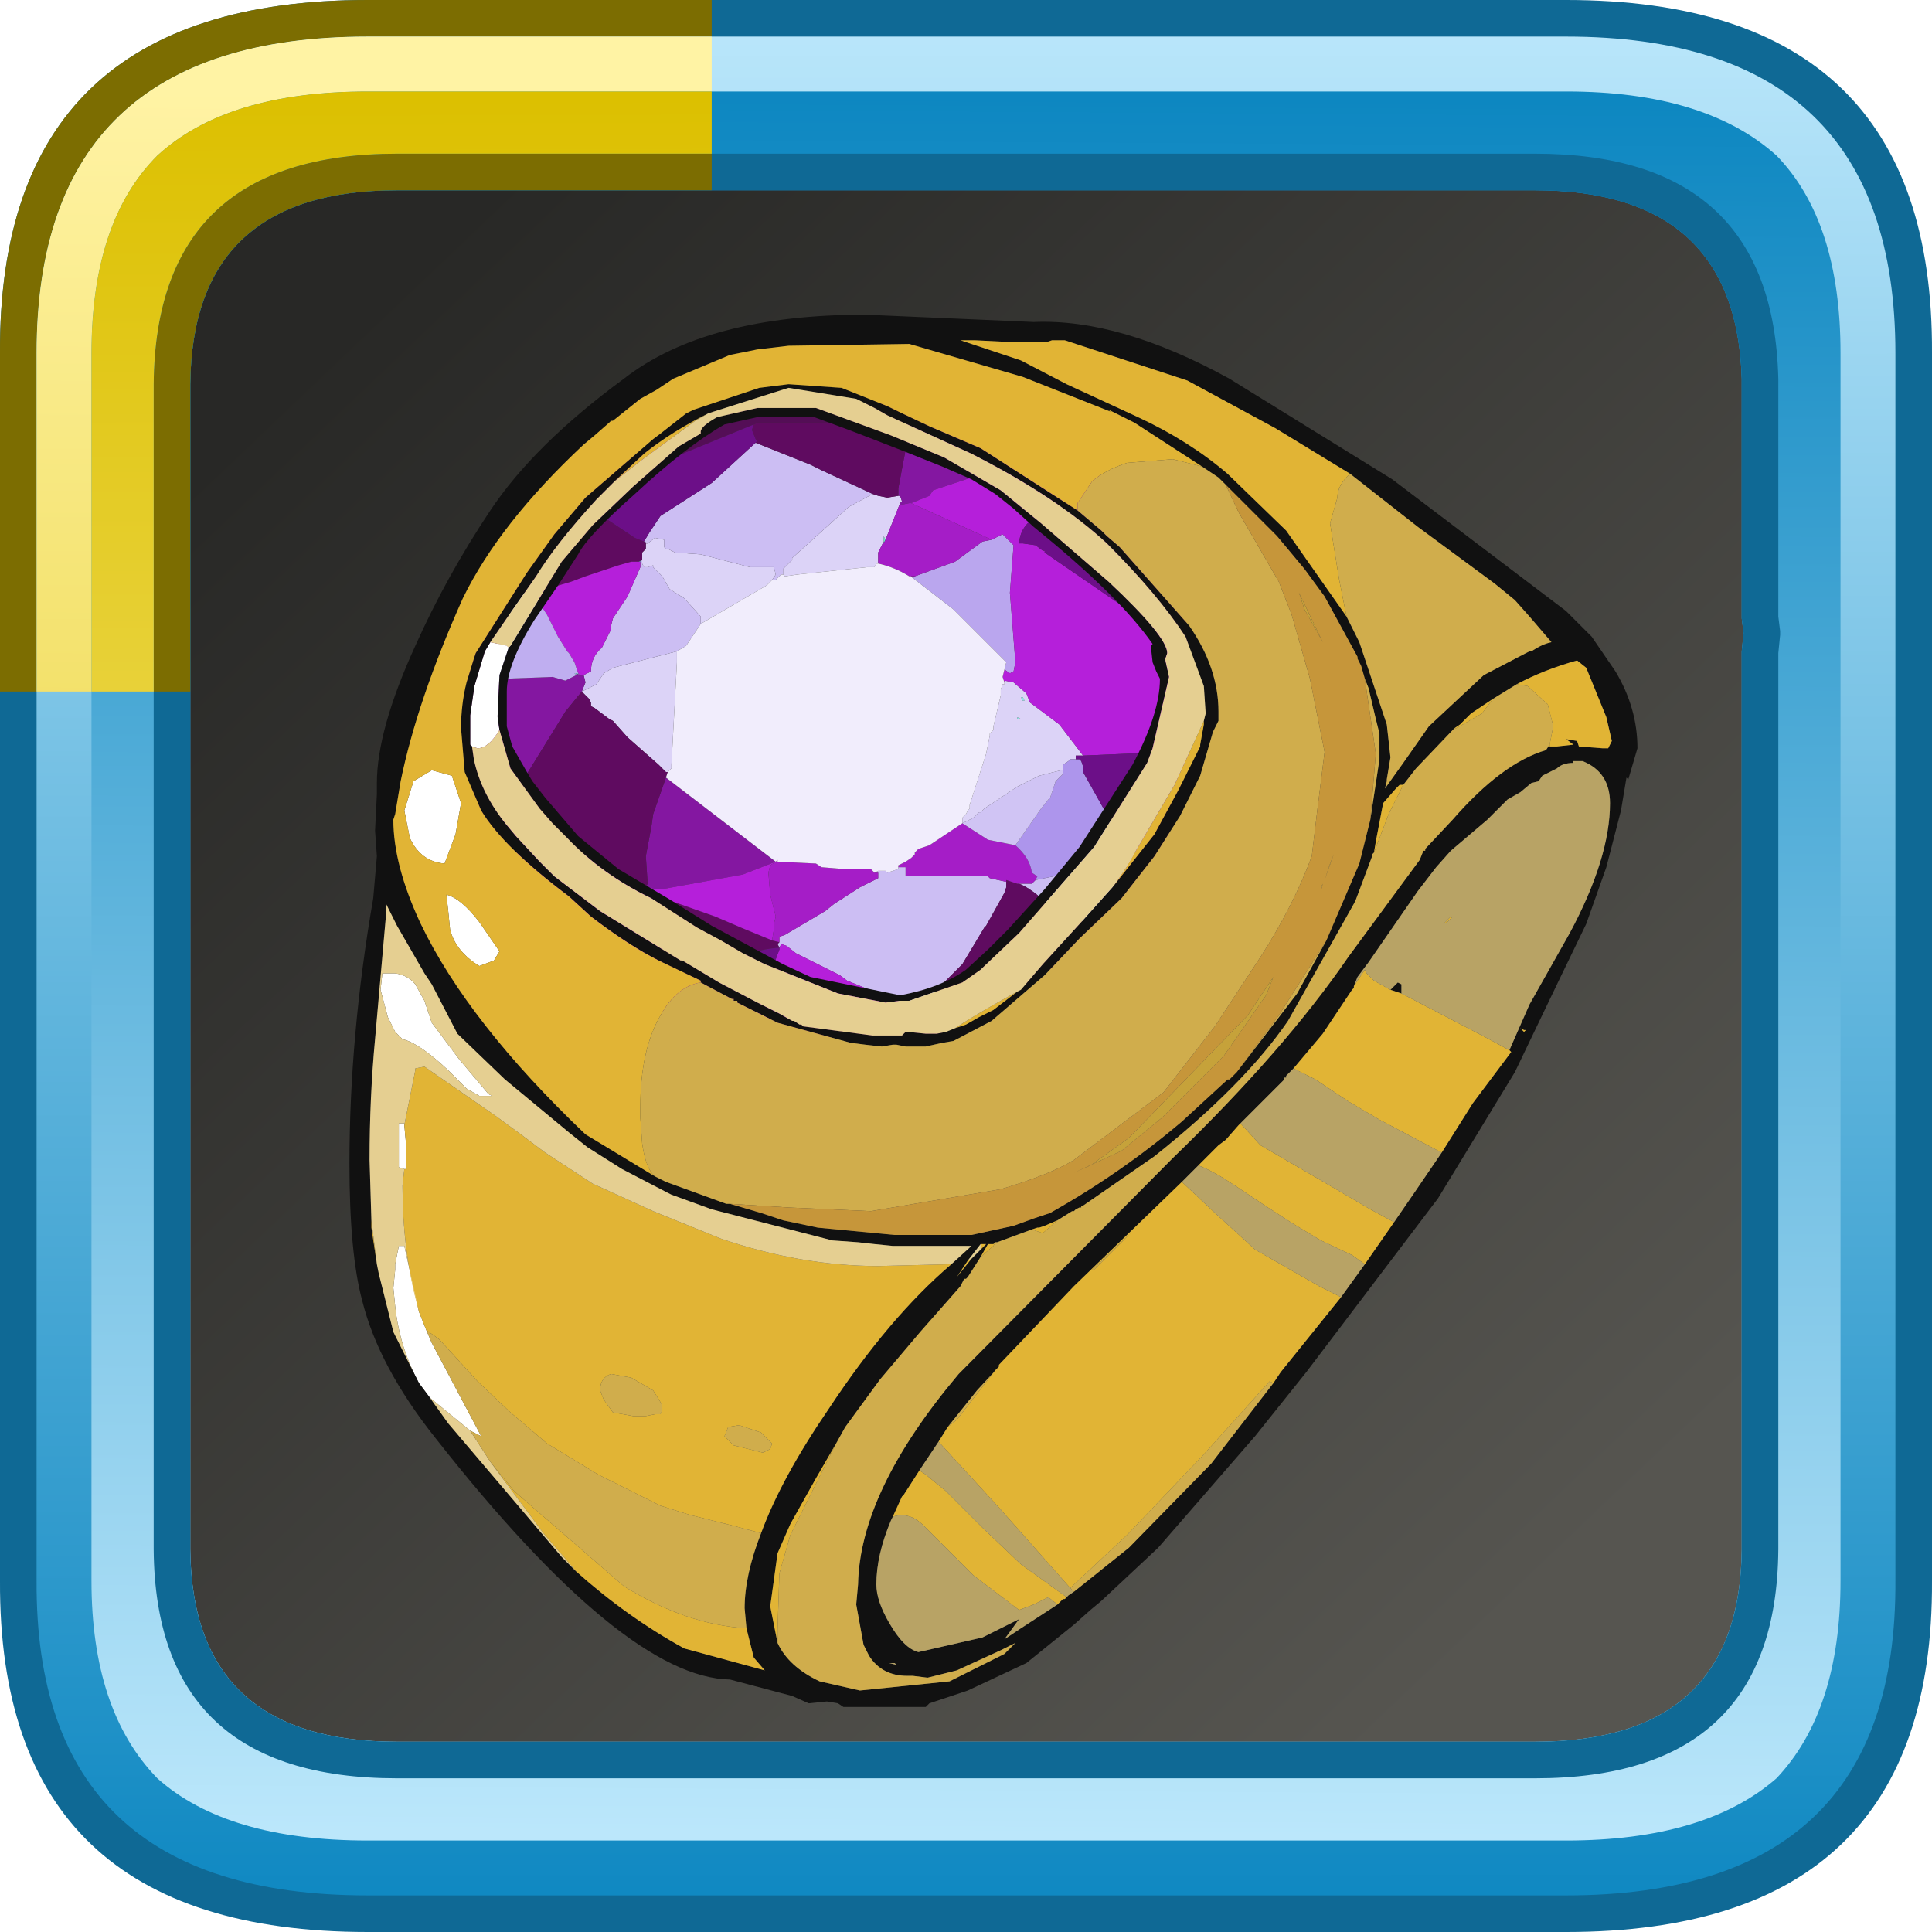 <?xml version="1.0" encoding="UTF-8" standalone="no"?>
<svg xmlns:ffdec="https://www.free-decompiler.com/flash" xmlns:xlink="http://www.w3.org/1999/xlink" ffdec:objectType="frame" height="52.8px" width="52.8px" xmlns="http://www.w3.org/2000/svg">
  <g transform="matrix(1.0, 0.0, 0.0, 1.0, 2.0, 2.0)">
    <use ffdec:characterId="624" height="44.0" transform="matrix(1.0, 0.0, 0.0, 1.0, 2.0, 2.0)" width="44.0" xlink:href="#sprite0"/>
    <use ffdec:characterId="839" height="38.05" transform="matrix(1.0, 0.0, 0.0, 1.0, 7.55, 6.6)" width="35.2" xlink:href="#sprite2"/>
    <use ffdec:characterId="820" height="52.8" transform="matrix(1.0, 0.0, 0.0, 1.0, -2.0, -2.0)" width="52.8" xlink:href="#sprite3"/>
  </g>
  <defs>
    <g id="sprite0" transform="matrix(1.0, 0.0, 0.0, 1.0, -2.0, -2.0)">
      <use ffdec:characterId="482" height="44.0" transform="matrix(1.0, 0.0, 0.0, 1.0, 2.0, 2.0)" width="44.0" xlink:href="#sprite1"/>
    </g>
    <g id="sprite1" transform="matrix(1.0, 0.0, 0.0, 1.0, -2.0, -2.0)">
      <use ffdec:characterId="481" height="44.0" transform="matrix(1.0, 0.0, 0.0, 1.0, 2.0, 2.0)" width="44.0" xlink:href="#shape0"/>
    </g>
    <g id="shape0" transform="matrix(1.0, 0.0, 0.0, 1.0, -2.0, -2.0)">
      <path d="M44.3 3.05 L44.45 3.2 44.6 3.3 45.3 4.15 45.25 4.0 45.45 4.5 Q46.0 5.75 46.0 7.5 L46.0 40.5 45.75 42.8 45.7 42.9 45.7 42.85 45.45 43.55 45.4 43.7 45.1 44.2 44.7 44.65 Q43.15 46.0 40.1 46.0 L7.9 46.0 Q5.65 46.0 4.2 45.3 L4.25 45.3 3.65 44.95 3.25 44.6 3.15 44.45 3.0 44.3 2.5 43.4 Q2.0 42.2 2.0 40.6 L2.0 40.5 2.0 7.5 Q2.0 6.55 2.15 5.75 L2.7 4.25 Q3.35 3.05 4.7 2.5 L4.65 2.5 5.0 2.4 5.15 2.35 5.3 2.3 5.9 2.15 6.85 2.05 6.95 2.05 7.8 2.0 7.9 2.0 18.3 2.0 18.6 2.0 40.1 2.0 40.45 2.0 41.6 2.1 41.75 2.1 41.95 2.2 43.05 2.45 Q43.7 2.65 44.2 3.0 L44.3 3.05" fill="url(#gradient0)" fill-rule="evenodd" stroke="none"/>
    </g>
    <linearGradient gradientTransform="matrix(-0.02, -0.021, 0.021, -0.02, 24.0, 24.0)" gradientUnits="userSpaceOnUse" id="gradient0" spreadMethod="pad" x1="-819.2" x2="819.2">
      <stop offset="0.0" stop-color="#565550"/>
      <stop offset="1.0" stop-color="#282826"/>
    </linearGradient>
    <g id="sprite2" transform="matrix(1.0, 0.0, 0.0, 1.0, -4.1, 3.4)">
      <use ffdec:characterId="838" height="38.05" transform="matrix(1.0, 0.0, 0.0, 1.0, 4.1, -3.4)" width="35.2" xlink:href="#shape1"/>
    </g>
    <g id="shape1" transform="matrix(1.0, 0.0, 0.0, 1.0, -4.1, 3.4)">
      <path d="M15.25 -0.95 L19.5 -1.0 19.65 -0.95 23.0 -0.15 23.2 -0.1 23.25 -0.05 23.2 -0.05 23.3 0.0 23.35 0.0 23.35 0.05 24.45 0.9 24.55 0.9 24.65 1.0 24.85 1.15 24.85 1.2 24.95 1.25 24.95 1.3 25.9 2.55 25.9 2.6 26.0 2.65 26.1 2.9 26.15 3.0 26.2 3.0 26.2 3.05 26.3 3.2 26.35 3.25 26.35 3.3 26.95 4.95 27.0 5.05 27.0 5.15 27.1 7.85 27.05 8.5 27.05 8.65 26.45 11.0 26.45 11.05 26.4 11.15 24.8 13.55 24.7 13.65 24.6 13.7 22.25 15.1 22.1 15.15 20.25 16.25 19.95 16.3 15.45 16.4 15.25 16.35 15.3 16.4 11.75 15.5 11.45 15.35 8.95 12.95 8.9 12.85 8.85 12.75 8.65 12.55 8.65 12.45 8.6 12.45 7.5 10.3 7.45 10.05 7.3 6.45 7.3 6.3 7.3 6.25 7.35 6.2 7.35 6.15 7.4 6.1 8.15 4.15 8.15 4.05 8.25 3.95 10.25 1.75 10.3 1.7 12.0 0.35 12.1 0.3 15.0 -0.9 15.25 -0.95 M15.25 -0.45 L15.15 -0.4 12.35 0.75 10.7 2.05 10.7 2.1 9.45 3.45 9.4 3.45 9.3 3.5 9.25 3.55 9.2 3.7 8.7 4.25 8.55 4.65 8.5 4.7 8.5 4.75 8.4 4.95 8.4 5.05 7.95 6.15 7.85 6.45 8.05 10.05 8.1 10.15 8.15 10.3 8.2 10.35 9.15 12.2 9.4 12.55 11.9 15.0 15.45 15.85 19.95 15.8 24.25 13.3 24.3 13.25 25.85 10.9 26.5 8.55 26.45 8.55 26.55 7.8 26.45 5.2 26.35 5.1 26.4 5.1 25.8 3.5 25.6 3.25 25.45 2.85 24.5 1.55 24.15 1.35 24.15 1.3 22.95 0.4 22.85 0.4 22.8 0.35 19.45 -0.45 15.25 -0.45" fill="#540e56" fill-rule="evenodd" stroke="none"/>
      <path d="M22.35 7.65 L22.35 7.6 22.45 7.65 22.35 7.65 M22.5 7.05 L22.55 7.15 22.5 7.15 22.45 7.05 22.5 7.05" fill="#84ece5" fill-rule="evenodd" stroke="none"/>
      <path d="M22.1 -0.35 L22.0 -0.4 22.1 -0.4 22.1 -0.35" fill="#4d9cb9" fill-rule="evenodd" stroke="none"/>
      <path d="M18.7 2.8 L18.7 2.65 18.75 2.75 18.7 2.85 18.7 2.8" fill="#68e8c7" fill-rule="evenodd" stroke="none"/>
      <path d="M12.1 3.3 L12.05 3.35 12.0 3.35 12.1 3.3" fill="#54a4bc" fill-rule="evenodd" stroke="none"/>
      <path d="M10.35 6.4 L10.4 6.45 10.3 6.4 10.3 6.45 10.25 6.4 10.3 6.4 10.35 6.4" fill="#86ede4" fill-rule="evenodd" stroke="none"/>
      <path d="M7.85 6.5 L7.85 6.45 7.9 6.45 7.85 6.5" fill="#78d3e1" fill-rule="evenodd" stroke="none"/>
      <path d="M8.3 10.6 L8.2 10.35 8.35 10.55 8.3 10.6 M8.6 13.55 L8.6 13.6 8.45 13.3 8.6 13.55" fill="#5eadc4" fill-rule="evenodd" stroke="none"/>
      <path d="M19.55 3.75 L19.5 3.8 19.45 3.75 19.55 3.75" fill="#000000" fill-rule="evenodd" stroke="none"/>
      <path d="M18.4 1.5 L18.55 1.55 18.8 1.6 19.1 1.55 19.15 1.55 19.2 1.7 19.15 1.75 18.75 2.75 18.7 2.65 18.7 2.8 18.55 3.1 18.55 3.2 18.55 3.4 18.5 3.4 18.45 3.5 18.4 3.5 18.25 3.5 16.35 3.7 16.0 3.75 15.95 3.7 15.95 3.55 16.2 3.3 16.2 3.25 17.75 1.85 18.4 1.5 M22.0 6.65 L22.0 6.6 22.25 6.65 22.6 6.95 22.7 7.2 23.5 7.8 24.15 8.65 23.95 8.65 23.95 8.75 23.8 8.75 23.75 8.8 23.6 8.9 23.6 9.05 23.55 9.05 22.95 9.2 22.35 9.5 21.45 10.1 21.35 10.2 21.3 10.2 21.15 10.35 20.85 10.5 20.85 10.45 20.85 10.35 20.95 10.25 21.0 10.15 21.05 10.1 21.05 10.0 21.5 8.6 21.6 8.1 21.6 8.05 21.7 7.95 21.7 7.85 21.9 7.0 21.9 6.85 21.95 6.7 22.0 6.7 22.0 6.65 M22.5 7.05 L22.45 7.05 22.5 7.15 22.55 7.15 22.5 7.05 M22.35 7.65 L22.45 7.65 22.35 7.6 22.35 7.65 M15.65 3.85 L15.5 4.0 13.7 5.05 13.7 4.85 13.25 4.35 12.85 4.1 12.65 3.75 12.4 3.5 12.4 3.45 12.25 3.5 12.15 3.5 12.1 3.4 12.1 3.3 12.1 3.2 12.1 3.1 12.2 3.0 12.2 2.9 12.2 2.85 12.25 2.85 12.45 2.7 12.7 2.75 12.7 2.85 12.7 2.95 12.75 3.0 12.8 3.0 13.0 3.1 13.7 3.15 15.05 3.5 15.3 3.5 15.6 3.5 15.7 3.5 15.75 3.7 15.65 3.85 M13.05 5.8 L13.05 5.95 13.05 6.1 12.9 8.9 12.9 9.0 12.8 9.1 12.75 9.1 12.55 8.9 11.7 8.15 11.3 7.7 11.2 7.65 10.8 7.35 10.7 7.3 10.7 7.2 10.65 7.1 10.45 6.9 10.85 6.7 11.05 6.4 11.3 6.25 13.05 5.8" fill="#dcd3f7" fill-rule="evenodd" stroke="none"/>
      <path d="M12.15 2.8 L12.3 2.55 12.6 2.1 14.0 1.2 15.2 0.1 16.7 0.7 17.0 0.85 18.4 1.5 17.75 1.85 16.2 3.25 16.2 3.3 15.95 3.55 15.95 3.7 15.9 3.7 15.75 3.85 15.65 3.85 15.75 3.7 15.7 3.5 15.6 3.5 15.3 3.5 15.05 3.5 13.7 3.15 13.0 3.1 12.8 3.0 12.75 3.0 12.7 2.95 12.7 2.85 12.7 2.75 12.45 2.7 12.25 2.85 12.15 2.8 M25.6 11.3 L24.3 13.25 23.5 12.9 23.45 12.9 23.3 12.8 22.95 12.5 Q22.65 12.25 22.4 12.15 L22.45 12.15 22.6 12.15 22.65 12.15 22.75 12.15 22.85 12.05 23.85 11.85 Q24.9 11.6 25.4 11.2 L25.5 11.3 25.6 11.3 M22.05 12.1 L22.05 12.25 22.0 12.4 21.5 13.3 21.45 13.35 20.85 14.35 20.3 14.9 19.9 15.3 19.8 15.45 19.6 15.45 19.45 15.45 19.3 15.5 19.2 15.4 19.05 15.35 17.7 14.8 17.5 14.65 16.3 14.05 16.05 13.85 15.9 13.8 15.85 13.9 15.8 13.8 15.85 13.75 15.85 13.6 16.0 13.55 17.1 12.9 17.35 12.7 18.05 12.25 18.15 12.2 18.55 12.0 18.55 11.85 18.45 11.85 18.55 11.8 18.75 11.8 18.8 11.85 19.1 11.75 19.1 11.7 19.3 11.7 19.3 11.95 21.3 11.95 21.55 11.95 21.6 12.0 22.05 12.1 M13.7 5.05 L13.3 5.65 13.05 5.8 11.3 6.25 11.05 6.4 10.85 6.7 10.45 6.9 10.55 6.65 10.5 6.45 10.7 6.35 Q10.7 5.95 11.0 5.7 L11.25 5.2 11.25 5.1 11.3 4.9 11.4 4.75 11.7 4.3 12.05 3.5 12.05 3.35 12.1 3.3 12.1 3.4 12.15 3.5 12.25 3.5 12.4 3.45 12.4 3.5 12.65 3.75 12.85 4.1 13.25 4.35 13.7 4.85 13.7 5.05" fill="#ccbef3" fill-rule="evenodd" stroke="none"/>
      <path d="M19.1 1.55 L19.1 1.35 19.25 0.55 19.35 0.05 19.3 -0.3 19.35 -0.45 19.45 -0.45 22.8 0.35 22.85 0.4 21.4 0.95 20.05 1.4 19.95 1.55 19.45 1.75 19.4 1.75 19.15 1.8 19.15 1.75 19.2 1.7 19.15 1.55 19.1 1.55 M12.75 9.25 L15.75 11.55 14.85 11.9 12.65 12.3 12.4 12.3 12.3 12.25 12.3 12.35 12.2 12.25 12.25 12.15 12.2 11.4 12.35 10.6 12.4 10.25 12.75 9.25 M10.5 6.45 L10.55 6.65 10.45 6.9 10.0 7.45 8.55 9.8 8.5 9.85 8.35 9.2 8.2 8.8 8.25 7.95 8.2 7.35 8.25 7.35 8.15 6.85 8.2 6.6 8.3 6.55 9.65 6.5 10.0 6.6 10.3 6.45 10.3 6.4 10.4 6.45 10.5 6.45" fill="#8417a1" fill-rule="evenodd" stroke="none"/>
      <path d="M15.2 0.1 L15.25 0.05 15.2 0.0 15.1 -0.25 15.15 -0.4 15.25 -0.45 19.35 -0.45 19.3 -0.3 19.35 0.05 19.25 0.55 19.1 1.35 19.1 1.55 18.8 1.6 18.55 1.55 18.4 1.5 17.0 0.85 16.7 0.7 15.2 0.1 M10.7 2.05 L11.15 2.2 11.9 2.7 12.15 2.8 12.25 2.85 12.2 2.85 12.2 2.9 12.2 3.0 12.1 3.1 12.1 3.2 12.1 3.3 12.0 3.35 11.9 3.35 11.8 3.35 11.45 3.45 10.55 3.75 10.15 3.9 9.3 4.15 9.25 4.1 9.1 4.15 9.1 4.2 8.95 4.2 8.9 4.2 8.7 4.25 10.7 2.1 10.7 2.05 M24.3 13.25 L24.25 13.3 20.1 15.7 19.95 15.7 20.05 15.6 20.15 15.5 19.8 15.45 19.9 15.3 20.3 14.9 20.85 14.35 21.45 13.35 21.5 13.3 22.0 12.4 22.05 12.25 22.05 12.1 22.05 12.05 22.35 12.15 22.4 12.15 Q22.65 12.25 22.95 12.5 L23.3 12.8 23.45 12.9 23.5 12.9 24.3 13.25 M12.7 15.2 L12.35 15.1 12.5 15.1 12.55 15.1 12.6 15.0 12.65 14.8 12.65 14.35 12.65 14.2 12.65 13.1 12.4 12.45 14.1 13.05 14.8 13.35 15.65 13.7 15.85 13.75 15.8 13.8 15.85 13.9 Q15.05 13.95 13.85 14.5 12.7 15.05 12.7 15.15 L12.7 15.2 M8.2 10.35 L8.15 10.3 8.2 10.3 8.25 10.3 8.2 10.35 M12.8 9.1 L12.75 9.25 12.4 10.25 12.35 10.6 12.2 11.4 12.25 12.15 12.2 12.25 11.1 11.65 Q10.2 11.15 8.75 10.55 L8.6 10.45 8.5 10.4 8.45 10.4 8.3 10.25 8.45 10.05 8.5 10.0 8.55 9.9 8.5 9.85 8.55 9.8 10.0 7.45 10.45 6.9 10.65 7.1 10.7 7.2 10.7 7.3 10.8 7.35 11.2 7.65 11.3 7.7 11.7 8.15 12.55 8.9 12.75 9.1 12.8 9.1" fill="#5f0b60" fill-rule="evenodd" stroke="none"/>
      <path d="M8.15 10.3 L8.1 10.15 8.05 10.05 7.85 6.5 7.9 6.45 8.2 6.55 8.2 6.6 8.15 6.85 8.25 7.35 8.2 7.35 8.25 7.95 8.2 8.8 8.35 9.2 8.5 9.85 8.55 9.9 8.5 10.0 8.45 10.05 8.3 10.25 8.25 10.25 8.25 10.3 8.2 10.3 8.15 10.3" fill="#711388" fill-rule="evenodd" stroke="none"/>
      <path d="M21.65 2.75 L21.95 2.6 22.25 2.9 22.15 4.2 22.3 6.1 22.25 6.35 22.15 6.4 22.0 6.3 22.05 6.1 20.6 4.65 19.5 3.8 19.55 3.75 20.65 3.35 21.4 2.8 21.65 2.75" fill="#baa6ee" fill-rule="evenodd" stroke="none"/>
      <path d="M22.85 0.4 L22.95 0.4 24.15 1.3 24.15 1.35 23.75 1.65 23.5 1.75 23.2 2.0 Q22.45 2.2 22.4 2.85 L22.5 2.85 22.85 2.9 23.05 3.05 23.1 3.05 23.1 3.1 24.7 4.2 26.15 5.2 26.3 5.15 26.35 5.1 26.45 5.2 26.55 7.8 26.45 8.55 24.15 8.65 23.5 7.8 22.7 7.2 22.6 6.95 22.25 6.65 22.0 6.6 22.0 6.65 21.95 6.5 22.0 6.3 22.15 6.4 22.25 6.35 22.3 6.1 22.15 4.2 22.25 2.9 21.95 2.6 21.65 2.75 19.45 1.75 19.95 1.55 20.05 1.4 21.4 0.95 22.85 0.4 M20.1 15.7 L19.95 15.8 15.45 15.85 15.25 15.8 15.25 15.65 15.5 14.8 15.7 14.35 15.85 13.95 15.85 13.9 15.9 13.8 16.05 13.85 16.3 14.05 17.5 14.65 17.7 14.8 19.05 15.35 19.2 15.4 19.3 15.5 19.45 15.45 19.6 15.45 19.8 15.45 20.15 15.5 20.05 15.6 19.95 15.7 20.1 15.7 M12.35 15.1 L11.9 15.0 9.4 12.55 9.15 12.2 8.3 10.6 8.35 10.55 8.2 10.35 8.25 10.3 8.25 10.25 8.3 10.25 8.45 10.4 8.5 10.4 8.6 10.45 8.75 10.55 Q10.2 11.15 11.1 11.65 L12.2 12.25 12.3 12.35 12.3 12.25 12.4 12.3 12.65 12.3 14.85 11.9 15.75 11.55 15.8 11.5 15.8 11.55 15.75 11.55 15.6 11.65 15.55 11.85 15.6 12.45 15.75 13.05 15.7 13.25 15.7 13.4 15.65 13.7 14.8 13.35 14.1 13.05 12.4 12.45 12.65 13.1 12.65 14.2 12.65 14.35 12.65 14.8 12.6 15.0 12.55 15.1 12.5 15.1 12.35 15.1 M12.05 3.35 L12.05 3.5 11.7 4.3 11.4 4.75 11.3 4.9 11.25 5.1 11.25 5.2 11.0 5.7 Q10.7 5.95 10.7 6.35 L10.5 6.45 10.4 6.45 10.35 6.4 10.25 6.1 10.1 5.85 10.05 5.8 9.8 5.4 9.55 4.9 9.5 4.8 9.2 4.35 9.15 4.25 9.0 4.3 8.95 4.25 9.1 4.2 9.1 4.15 9.25 4.1 9.3 4.15 10.15 3.9 10.55 3.75 11.45 3.45 11.8 3.35 11.9 3.35 12.0 3.35 12.05 3.35" fill="#b51fda" fill-rule="evenodd" stroke="none"/>
      <path d="M21.65 2.75 L21.4 2.8 20.65 3.35 19.55 3.75 19.45 3.75 19.4 3.75 Q19.0 3.5 18.55 3.4 L18.55 3.2 18.55 3.1 18.7 2.8 18.7 2.85 18.75 2.75 19.15 1.75 19.15 1.8 19.4 1.75 19.45 1.75 21.65 2.75 M22.3 11.1 Q22.7 11.45 22.75 11.85 L22.9 11.95 22.85 12.05 22.75 12.15 22.65 12.15 22.6 12.15 22.45 12.15 22.4 12.15 22.35 12.15 22.05 12.05 22.05 12.1 21.6 12.0 21.55 11.95 21.3 11.95 19.3 11.95 19.3 11.7 19.1 11.7 19.1 11.65 19.3 11.55 19.45 11.45 19.5 11.4 19.55 11.35 19.55 11.3 19.65 11.2 19.95 11.1 20.85 10.5 21.55 10.95 22.3 11.1 M18.45 11.85 L18.55 11.85 18.55 12.0 18.15 12.2 18.05 12.25 17.35 12.7 17.1 12.9 16.0 13.55 15.85 13.6 15.85 13.75 15.65 13.7 15.7 13.4 15.7 13.25 15.75 13.05 15.6 12.45 15.55 11.85 15.6 11.65 15.75 11.55 15.8 11.55 16.85 11.6 17.0 11.7 17.6 11.75 18.35 11.75 18.45 11.85" fill="#a51dc7" fill-rule="evenodd" stroke="none"/>
      <path d="M23.6 9.05 L23.6 8.9 23.75 8.8 23.8 8.75 23.95 8.75 24.05 8.75 24.1 8.8 24.15 8.95 24.15 9.05 24.15 9.1 24.85 10.35 25.4 11.2 Q24.9 11.6 23.85 11.85 L22.85 12.05 22.9 11.95 22.75 11.85 Q22.7 11.45 22.3 11.1 L23.0 10.1 23.2 9.85 23.25 9.8 23.4 9.35 23.6 9.15 23.6 9.05" fill="#ad95ec" fill-rule="evenodd" stroke="none"/>
      <path d="M22.0 6.3 L21.95 6.5 22.0 6.65 22.0 6.7 21.95 6.7 21.9 6.85 21.9 7.0 21.7 7.85 21.7 7.95 21.6 8.05 21.6 8.1 21.5 8.6 21.05 10.0 21.05 10.1 21.0 10.15 20.95 10.25 20.85 10.35 20.85 10.45 20.85 10.5 19.95 11.1 19.65 11.2 19.55 11.3 19.55 11.35 19.5 11.4 19.45 11.45 19.3 11.55 19.1 11.65 19.1 11.7 19.1 11.75 18.8 11.85 18.75 11.8 18.55 11.8 18.45 11.85 18.35 11.75 17.6 11.75 17.0 11.7 16.85 11.6 15.8 11.55 15.8 11.5 15.75 11.55 12.75 9.25 12.8 9.1 12.9 9.0 12.9 8.9 13.05 6.1 13.05 5.95 13.05 5.8 13.3 5.65 13.7 5.05 15.5 4.0 15.65 3.85 15.75 3.85 15.9 3.7 15.95 3.7 16.0 3.75 16.35 3.7 18.25 3.5 18.4 3.5 18.45 3.5 18.5 3.4 18.55 3.4 Q19.0 3.5 19.4 3.75 L19.45 3.75 19.5 3.8 20.6 4.65 22.05 6.1 22.0 6.3" fill="#f1edfc" fill-rule="evenodd" stroke="none"/>
      <path d="M20.85 10.5 L21.15 10.35 21.3 10.2 21.35 10.2 21.45 10.1 22.35 9.5 22.95 9.2 23.55 9.05 23.6 9.05 23.6 9.15 23.4 9.35 23.25 9.8 23.2 9.85 23.0 10.1 22.3 11.1 21.55 10.95 20.85 10.5" fill="#d0c4f4" fill-rule="evenodd" stroke="none"/>
      <path d="M7.85 6.45 L7.95 6.15 8.7 4.25 8.9 4.2 8.95 4.2 9.1 4.2 8.95 4.25 9.0 4.3 9.15 4.25 9.2 4.35 9.5 4.8 9.55 4.9 9.8 5.4 10.05 5.8 10.1 5.85 10.25 6.1 10.35 6.4 10.3 6.4 10.25 6.4 10.3 6.45 10.0 6.6 9.65 6.5 8.3 6.55 8.2 6.6 8.2 6.55 7.9 6.45 7.85 6.45" fill="#bfaef0" fill-rule="evenodd" stroke="none"/>
      <path d="M15.15 -0.4 L15.1 -0.25 15.2 0.0 15.25 0.05 15.2 0.1 14.0 1.2 12.6 2.1 12.3 2.55 12.15 2.8 11.9 2.7 11.15 2.2 10.7 2.05 12.35 0.75 15.15 -0.4 M24.15 1.35 L24.5 1.55 25.45 2.85 25.6 3.25 25.8 3.5 26.4 5.1 26.35 5.1 26.3 5.15 26.15 5.2 24.7 4.2 23.1 3.1 23.1 3.05 23.05 3.05 22.85 2.9 22.5 2.85 22.4 2.85 Q22.45 2.2 23.2 2.0 L23.5 1.75 23.75 1.65 24.15 1.35 M26.45 8.55 L26.5 8.55 25.85 10.9 25.6 11.3 25.5 11.3 25.4 11.2 24.85 10.35 24.15 9.1 24.15 9.05 24.15 8.95 24.1 8.8 24.05 8.75 23.95 8.75 23.95 8.65 24.15 8.65 26.45 8.55 M15.25 15.8 L12.7 15.2 12.7 15.15 Q12.7 15.05 13.85 14.5 15.05 13.95 15.85 13.9 L15.85 13.95 15.7 14.35 15.5 14.8 15.25 15.65 15.25 15.8" fill="#6c0f88" fill-rule="evenodd" stroke="none"/>
      <path d="M7.95 5.55 L8.4 5.65 8.45 5.7 8.2 6.45 8.15 7.55 8.15 7.6 8.2 7.95 Q7.9 8.45 7.6 8.45 L7.45 8.4 7.4 8.35 7.4 7.65 7.4 7.55 7.5 6.85 7.5 6.8 7.8 5.8 7.95 5.55 M6.0 25.8 L5.85 25.5 Q5.45 24.65 5.35 23.7 L5.3 23.2 5.35 22.7 5.35 22.55 5.45 22.05 5.6 22.05 6.0 23.85 6.2 24.35 6.35 24.7 7.7 27.25 7.4 27.1 6.3 26.2 6.0 25.8 M5.6 19.95 L5.45 19.9 5.45 18.7 5.6 18.7 5.6 18.75 5.65 19.3 5.65 19.95 5.6 19.95 M6.9 9.2 L7.15 9.95 7.0 10.8 6.7 11.6 Q6.05 11.55 5.75 10.9 L5.6 10.15 5.85 9.35 6.35 9.05 6.9 9.2 M8.2 14.0 L8.05 14.25 7.65 14.4 Q7.0 14.0 6.85 13.4 L6.8 12.9 6.75 12.45 Q7.15 12.55 7.65 13.2 L8.2 14.0 M6.15 15.35 L6.35 15.95 7.1 16.95 7.9 17.9 8.0 17.95 7.65 17.95 7.3 17.75 6.8 17.25 Q6.0 16.5 5.55 16.4 L5.35 16.2 5.15 15.8 4.95 15.05 5.0 14.6 5.35 14.6 Q5.7 14.65 5.9 14.9 L6.15 15.35" fill="#ffffff" fill-rule="evenodd" stroke="none"/>
      <path d="M27.4 0.75 L25.55 -0.45 24.85 -0.8 24.9 -0.75 22.5 -1.7 19.4 -2.6 16.1 -2.55 15.25 -2.45 14.5 -2.3 12.95 -1.65 12.5 -1.35 12.05 -1.1 11.3 -0.5 11.25 -0.5 11.2 -0.45 10.8 -0.1 10.5 0.15 Q8.2 2.3 7.2 4.35 5.95 7.15 5.5 9.35 L5.35 10.25 5.3 10.4 Q5.3 11.65 6.05 13.25 7.35 15.95 10.55 19.0 L12.45 20.15 12.55 20.2 12.75 20.3 13.3 20.5 14.4 20.9 14.5 20.9 15.35 21.15 15.95 21.35 16.9 21.55 19.0 21.75 21.1 21.75 22.25 21.5 22.8 21.3 23.25 21.15 Q25.2 20.05 26.85 18.65 L28.1 17.5 28.15 17.5 28.35 17.3 30.0 15.15 30.8 13.7 31.7 11.6 32.0 10.4 32.25 8.75 32.25 8.45 32.25 8.05 32.15 7.65 31.95 6.8 31.85 6.55 31.75 6.2 31.65 6.0 31.65 5.95 30.75 4.3 30.2 3.55 29.45 2.65 28.05 1.25 27.9 1.1 27.85 1.05 27.4 0.75 M13.7 14.85 L13.7 14.8 12.55 14.25 Q11.75 13.85 10.7 13.05 L10.1 12.5 Q8.3 11.15 7.7 10.15 L7.25 9.1 7.15 7.9 Q7.15 7.25 7.3 6.65 L7.5 6.0 7.55 5.85 8.95 3.65 9.7 2.6 10.55 1.6 12.4 0.0 12.6 -0.15 13.3 -0.7 13.5 -0.8 15.3 -1.4 16.1 -1.5 17.55 -1.4 18.8 -0.9 Q19.1 -0.75 19.95 -0.35 L21.35 0.25 24.0 1.95 24.65 2.5 24.75 2.6 24.8 2.65 25.15 2.95 27.05 5.1 Q27.85 6.25 27.85 7.45 L27.85 7.7 27.7 8.0 27.35 9.2 26.8 10.3 26.1 11.4 25.2 12.55 24.05 13.65 23.1 14.65 21.65 15.9 20.7 16.4 20.6 16.45 20.3 16.5 19.85 16.6 19.3 16.6 19.05 16.55 18.95 16.55 18.65 16.6 18.2 16.55 17.8 16.5 15.8 15.95 14.7 15.4 14.7 15.35 14.6 15.35 14.6 15.3 14.55 15.3 13.7 14.85 M27.45 7.7 L27.5 7.5 27.45 6.75 26.95 5.4 Q26.2 4.25 24.8 2.85 23.45 1.6 21.1 0.4 L18.8 -0.65 18.45 -0.85 17.95 -1.1 16.1 -1.4 14.05 -0.75 13.9 -0.7 Q12.9 -0.2 12.15 0.4 L11.35 1.15 10.85 1.65 Q9.75 2.85 9.2 3.75 L8.5 4.75 7.95 5.55 7.8 5.8 7.5 6.8 7.5 6.85 7.4 7.55 7.4 7.65 7.4 8.35 7.45 8.4 7.5 8.75 Q7.7 9.7 8.4 10.55 L8.65 10.85 9.3 11.55 9.7 11.95 10.95 12.9 13.15 14.25 13.2 14.25 14.2 14.85 15.25 15.4 15.85 15.7 16.2 15.9 16.25 15.9 16.4 16.0 16.45 16.0 16.5 16.05 18.4 16.3 19.15 16.3 19.2 16.3 19.3 16.2 19.35 16.2 19.85 16.25 19.9 16.25 20.15 16.25 20.4 16.2 20.65 16.1 20.95 16.0 21.3 15.8 21.4 15.75 21.7 15.6 22.35 15.1 22.45 15.05 23.05 14.35 24.1 13.2 24.95 12.25 25.15 12.0 26.1 10.8 26.75 9.6 27.35 8.4 27.35 8.35 27.45 7.8 27.45 7.7 M8.45 5.7 L8.5 5.65 9.9 3.35 10.75 2.35 11.85 1.3 13.1 0.2 13.7 -0.15 13.7 -0.2 Q13.7 -0.35 14.15 -0.6 L15.25 -0.85 16.85 -0.85 18.9 -0.1 20.35 0.5 21.9 1.4 23.0 2.3 24.85 3.9 Q26.45 5.4 26.45 5.85 L26.4 6.0 26.4 6.05 26.5 6.5 26.05 8.45 25.9 8.85 24.45 11.15 22.4 13.5 21.4 14.45 21.35 14.5 20.85 14.85 19.4 15.35 19.25 15.35 19.15 15.35 18.75 15.4 17.45 15.15 15.45 14.35 14.85 14.05 14.25 13.7 13.6 13.35 12.35 12.55 Q11.0 11.9 10.05 10.9 L9.65 10.5 9.3 10.1 8.5 9.0 8.2 7.95 8.15 7.6 8.15 7.55 8.2 6.45 8.45 5.7 M15.25 -0.6 L14.35 -0.4 Q13.3 0.2 11.9 1.5 10.6 2.65 10.35 3.15 L9.8 4.0 9.15 4.95 Q8.4 6.15 8.4 6.9 L8.4 7.85 8.55 8.4 8.95 9.1 9.1 9.35 9.45 9.8 10.35 10.85 11.45 11.75 12.8 12.55 14.0 13.3 15.3 14.0 15.95 14.35 16.7 14.7 19.15 15.2 Q20.25 15.0 20.95 14.5 L21.55 13.95 22.1 13.4 23.1 12.3 24.05 11.15 25.5 8.9 Q26.25 7.5 26.25 6.55 L26.15 6.35 26.05 6.1 26.0 5.65 26.05 5.6 Q25.15 4.3 22.8 2.4 L22.25 1.9 21.75 1.5 21.1 1.1 20.3 0.75 19.3 0.35 18.4 0.0 17.75 -0.25 16.8 -0.6 15.25 -0.6 M18.2 -3.4 L22.8 -3.2 Q25.15 -3.3 28.15 -1.65 L32.6 1.1 37.35 4.7 38.05 5.4 38.7 6.35 Q39.3 7.35 39.3 8.45 L39.05 9.3 39.0 9.25 38.85 10.15 38.45 11.7 37.9 13.25 37.15 14.8 35.95 17.3 33.85 20.75 30.25 25.5 28.85 27.25 26.2 30.3 24.65 31.75 24.35 32.0 23.9 32.4 22.6 33.45 21.0 34.2 19.95 34.55 19.85 34.65 17.6 34.65 17.45 34.55 17.15 34.5 16.65 34.55 16.2 34.35 14.5 33.9 Q11.6 33.85 6.45 27.3 4.9 25.35 4.45 23.55 4.1 22.25 4.1 19.8 4.1 16.3 4.75 12.55 L4.85 11.4 4.8 10.7 4.85 9.7 4.85 9.4 Q4.85 7.95 5.9 5.65 6.75 3.75 7.95 1.95 9.15 0.15 11.6 -1.65 13.85 -3.4 18.2 -3.4 M31.45 0.95 L29.4 -0.3 27.0 -1.6 23.65 -2.7 23.3 -2.7 23.15 -2.65 22.4 -2.65 22.2 -2.65 21.2 -2.7 20.95 -2.7 20.8 -2.7 22.45 -2.15 23.7 -1.5 25.65 -0.6 Q27.05 0.05 28.1 0.95 L29.7 2.5 31.35 4.85 31.7 5.55 32.45 7.8 32.55 8.7 32.45 9.3 32.45 9.35 32.4 9.55 32.9 8.85 33.6 7.85 35.1 6.45 36.25 5.85 36.35 5.8 36.4 5.8 Q36.7 5.6 36.95 5.55 L36.35 4.85 35.95 4.4 35.4 3.95 33.3 2.4 31.45 0.95 M35.35 7.1 L34.75 7.5 34.45 7.8 34.3 7.9 33.25 9.0 32.9 9.45 32.85 9.45 32.8 9.45 32.7 9.55 32.35 9.95 32.15 11.0 32.1 11.3 32.05 11.35 32.05 11.4 31.6 12.6 31.55 12.7 29.75 15.9 Q28.55 17.65 26.1 19.6 L24.15 20.95 24.1 20.95 24.1 21.0 24.05 21.0 23.95 21.05 23.9 21.1 23.85 21.1 23.45 21.35 23.1 21.5 22.95 21.55 22.9 21.55 22.75 21.6 21.8 21.95 21.75 21.95 21.7 22.0 21.55 22.0 21.35 22.35 21.0 22.9 20.95 22.95 20.9 22.95 20.8 23.15 19.7 24.4 18.6 25.7 17.65 27.0 17.4 27.45 16.85 28.4 16.15 29.65 15.8 30.45 15.6 31.9 15.8 32.9 Q16.1 33.55 16.95 33.95 L18.05 34.2 20.5 33.95 22.0 33.2 22.3 32.9 21.9 33.1 20.7 33.65 19.9 33.85 19.5 33.8 19.35 33.8 Q18.65 33.8 18.3 33.25 L18.15 32.95 17.95 31.85 18.0 31.3 Q18.05 28.75 20.75 25.55 L26.6 19.65 Q29.65 16.7 31.4 14.15 L33.35 11.5 33.45 11.25 33.5 11.25 33.5 11.2 34.25 10.4 Q35.6 8.85 36.8 8.5 L36.9 8.35 36.9 8.4 37.1 8.4 37.55 8.35 37.35 8.2 37.65 8.25 37.7 8.4 38.35 8.45 38.5 8.45 38.6 8.25 38.45 7.6 37.9 6.25 37.65 6.05 Q36.75 6.3 36.0 6.7 L35.35 7.1 M35.8 16.7 L36.35 15.45 37.45 13.5 Q38.55 11.45 38.55 9.95 38.55 9.1 37.8 8.8 L37.55 8.8 37.55 8.85 Q37.25 8.85 37.1 9.0 L36.7 9.2 36.6 9.35 36.4 9.4 36.1 9.65 35.75 9.85 35.2 10.4 34.2 11.25 33.8 11.7 33.3 12.35 31.95 14.3 31.65 14.7 31.55 14.95 31.55 15.0 31.5 15.05 30.7 16.25 29.9 17.2 29.7 17.4 29.7 17.45 29.65 17.45 29.65 17.5 28.45 18.7 28.4 18.75 28.05 19.15 27.85 19.3 27.3 19.85 27.0 20.15 26.85 20.3 23.9 23.15 21.85 25.3 21.85 25.35 21.25 26.0 20.45 27.0 20.2 27.4 19.7 28.15 19.25 28.85 19.2 28.9 18.95 29.45 18.9 29.55 Q18.5 30.5 18.5 31.3 18.5 31.75 18.85 32.35 19.25 33.05 19.65 33.15 L21.4 32.75 22.4 32.25 22.0 32.8 22.45 32.5 23.45 31.85 23.6 31.7 23.65 31.7 23.7 31.65 23.75 31.6 23.9 31.5 25.4 30.3 27.65 28.0 29.35 25.8 29.55 25.5 31.2 23.45 31.85 22.55 32.65 21.4 33.2 20.6 33.95 19.5 34.8 18.15 35.85 16.75 35.8 16.7 M32.55 15.05 L32.75 14.85 32.85 14.9 32.85 15.15 32.55 15.05 M21.35 22.0 L21.0 22.45 20.7 22.9 21.1 22.4 21.35 22.15 21.5 22.0 21.45 22.0 21.35 22.0 M20.55 22.55 L21.1 22.05 18.95 22.05 18.45 22.0 18.0 21.95 17.3 21.9 14.0 21.05 12.9 20.65 12.8 20.6 11.55 19.95 10.6 19.35 10.1 18.95 8.35 17.5 7.05 16.25 6.35 14.9 6.15 14.6 5.4 13.3 5.1 12.7 5.1 13.0 4.8 16.4 Q4.65 18.0 4.65 19.7 L4.7 21.35 4.7 21.55 4.85 22.55 4.9 22.8 5.3 24.4 6.0 25.8 6.3 26.2 6.8 26.9 9.9 30.55 10.3 30.95 Q11.7 32.2 13.25 33.05 L15.45 33.65 15.15 33.3 14.95 32.5 14.9 31.95 Q14.9 31.05 15.35 29.9 15.9 28.4 17.2 26.5 18.85 24.0 20.55 22.55 M36.25 16.15 L36.2 16.15 36.1 16.1 36.2 16.2 36.25 16.15 M18.85 33.45 L19.05 33.5 19.0 33.45 18.85 33.45" fill="#111111" fill-rule="evenodd" stroke="none"/>
      <path d="M12.45 20.15 L10.55 19.0 Q7.35 15.95 6.05 13.25 5.3 11.65 5.3 10.4 L5.35 10.25 5.5 9.35 Q5.95 7.15 7.2 4.35 8.2 2.3 10.5 0.15 L10.8 -0.1 11.2 -0.45 11.25 -0.5 11.3 -0.5 12.05 -1.1 12.5 -1.35 12.95 -1.65 14.5 -2.3 15.25 -2.45 16.1 -2.55 19.4 -2.6 22.5 -1.7 24.9 -0.75 24.85 -0.8 25.55 -0.45 27.4 0.75 26.6 0.55 25.35 0.65 Q24.75 0.85 24.4 1.15 L24.0 1.75 24.0 1.95 21.35 0.25 19.95 -0.35 Q19.1 -0.75 18.8 -0.9 L17.55 -1.4 16.1 -1.5 15.3 -1.4 13.5 -0.8 13.3 -0.7 12.6 -0.15 12.4 0.0 10.55 1.6 9.7 2.6 8.95 3.65 7.55 5.85 7.5 6.0 7.3 6.65 Q7.15 7.25 7.15 7.9 L7.25 9.1 7.7 10.15 Q8.3 11.15 10.1 12.5 L10.7 13.05 Q11.75 13.85 12.55 14.25 L13.7 14.8 13.7 14.85 Q13.05 14.95 12.6 15.75 12.05 16.7 12.05 18.25 L12.05 18.55 12.1 19.25 Q12.2 19.95 12.45 20.15 M13.9 -0.7 L13.55 -0.5 12.05 0.6 11.35 1.15 12.15 0.4 Q12.9 -0.2 13.9 -0.7 M20.65 16.1 Q21.1 15.8 21.9 15.35 L22.35 15.1 21.7 15.6 21.4 15.75 21.3 15.8 20.95 16.0 20.65 16.1 M24.95 12.25 L25.3 11.75 26.65 9.45 27.45 7.7 27.45 7.8 27.35 8.35 27.35 8.4 26.75 9.6 26.1 10.8 25.15 12.0 24.95 12.25 M31.35 4.85 L29.7 2.5 28.1 0.95 Q27.05 0.05 25.65 -0.6 L23.7 -1.5 22.45 -2.15 20.8 -2.7 20.95 -2.7 21.2 -2.7 22.2 -2.65 22.4 -2.65 23.15 -2.65 23.3 -2.7 23.65 -2.7 27.0 -1.6 29.4 -0.3 31.45 0.95 Q31.1 1.25 31.1 1.6 L31.0 1.95 30.9 2.3 31.15 3.85 31.35 4.85 M35.35 7.1 L35.2 7.3 35.05 7.5 34.35 7.9 34.3 7.9 34.45 7.8 34.75 7.5 35.35 7.1 M32.9 9.45 L32.5 10.25 32.1 11.3 32.15 11.0 32.35 9.95 32.7 9.55 32.8 9.45 32.85 9.45 32.9 9.45 M23.45 21.35 L23.05 21.7 22.75 21.6 22.9 21.55 22.95 21.55 23.1 21.5 23.45 21.35 M21.75 21.95 L21.7 22.05 21.35 22.35 21.55 22.0 21.7 22.0 21.75 21.95 M17.4 27.45 L16.75 28.75 16.15 29.95 15.85 31.0 15.8 32.55 15.8 32.9 15.6 31.9 15.8 30.45 16.15 29.65 16.85 28.4 17.4 27.45 M36.9 8.35 L37.0 7.85 36.85 7.25 36.3 6.75 36.0 6.7 Q36.75 6.3 37.65 6.05 L37.9 6.25 38.45 7.6 38.6 8.25 38.5 8.45 38.35 8.45 37.7 8.4 37.65 8.25 37.35 8.2 37.55 8.35 37.1 8.4 36.9 8.4 36.9 8.35 M35.8 16.7 L35.85 16.75 34.8 18.15 33.95 19.5 32.25 18.6 31.4 18.1 30.5 17.5 29.9 17.2 30.7 16.25 31.5 15.05 31.55 15.0 31.55 14.95 31.85 14.5 31.9 14.6 32.1 14.8 32.55 15.05 32.85 15.15 35.15 16.35 35.8 16.7 M32.65 21.4 L31.85 22.55 31.5 22.3 30.65 21.9 29.9 21.45 29.2 21.0 28.3 20.4 Q27.7 20.0 27.3 19.85 L27.85 19.3 28.05 19.15 28.4 18.75 28.45 18.7 29.0 19.3 30.55 20.2 32.0 21.05 32.65 21.4 M31.2 23.45 L29.55 25.5 29.35 25.8 29.25 25.75 27.4 27.8 25.35 29.95 24.6 30.65 23.8 31.4 21.85 29.2 20.2 27.4 20.45 27.0 20.7 26.8 21.75 25.45 21.85 25.35 21.85 25.3 23.9 23.15 26.85 20.3 27.7 21.1 28.85 22.15 30.6 23.15 31.2 23.45 M23.7 31.65 L23.65 31.7 23.6 31.7 23.45 31.85 23.2 31.65 22.8 31.85 22.4 32.0 21.15 31.05 19.8 29.7 Q19.4 29.3 18.95 29.45 L19.2 28.9 19.25 28.85 19.7 28.15 19.7 28.2 19.85 28.3 20.4 28.75 20.9 29.25 21.4 29.75 22.45 30.75 23.7 31.65 M21.0 22.45 L21.1 22.4 20.7 22.9 21.0 22.45 M21.35 22.15 L21.35 22.1 21.35 22.0 21.45 22.0 21.5 22.0 21.35 22.15 M4.7 21.35 L4.85 22.55 4.7 21.55 4.7 21.35 M6.0 23.85 L5.95 23.65 Q5.55 22.15 5.55 20.4 L5.6 19.95 5.65 19.95 5.65 19.3 5.6 18.75 5.9 17.25 5.9 17.2 6.15 17.15 8.1 18.5 8.85 19.05 9.45 19.5 10.75 20.35 12.4 21.1 14.25 21.85 Q16.45 22.6 18.55 22.6 L20.55 22.55 Q18.85 24.0 17.2 26.5 15.9 28.4 15.35 29.9 L14.6 29.7 13.4 29.4 12.6 29.15 10.9 28.3 9.5 27.45 8.5 26.6 7.6 25.75 7.1 25.2 6.55 24.6 6.2 24.35 6.0 23.85 M14.95 32.5 L15.15 33.3 15.45 33.65 13.25 33.05 Q11.7 32.2 10.3 30.95 L9.4 29.9 7.95 27.95 8.6 28.75 11.6 31.35 Q13.3 32.4 14.95 32.5 M24.4 22.7 L24.45 22.7 25.45 21.7 24.4 22.7 M36.25 16.15 L36.2 16.2 36.1 16.1 36.2 16.15 36.25 16.15 M34.1 13.2 L34.0 13.25 34.05 13.2 34.2 13.05 34.25 13.05 34.1 13.2 M8.2 14.0 L7.65 13.2 Q7.15 12.55 6.75 12.45 L6.8 12.9 6.85 13.4 Q7.0 14.0 7.65 14.4 L8.05 14.25 8.2 14.0 M6.9 9.2 L6.35 9.05 5.85 9.35 5.6 10.15 5.75 10.9 Q6.05 11.55 6.7 11.6 L7.0 10.8 7.15 9.95 6.9 9.2 M15.6 27.6 L15.65 27.45 15.35 27.15 14.75 26.95 14.45 27.0 14.35 27.25 14.6 27.5 15.4 27.7 15.6 27.6 M12.4 26.0 L11.8 25.65 11.25 25.55 Q10.95 25.65 10.95 26.0 L11.05 26.25 11.3 26.6 11.85 26.7 12.2 26.7 12.45 26.65 12.6 26.65 12.65 26.55 12.65 26.4 12.4 26.0" fill="#e1b435" fill-rule="evenodd" stroke="none"/>
      <path d="M13.9 -0.7 L14.05 -0.75 16.1 -1.4 17.95 -1.1 18.45 -0.85 18.8 -0.65 21.1 0.4 Q23.45 1.6 24.8 2.85 26.2 4.25 26.95 5.4 L27.45 6.75 27.5 7.5 27.45 7.7 26.65 9.45 25.3 11.75 24.95 12.25 24.1 13.2 23.05 14.35 22.45 15.05 22.35 15.1 21.9 15.35 Q21.1 15.8 20.65 16.1 L20.4 16.2 20.15 16.25 19.9 16.25 19.85 16.25 19.35 16.2 19.3 16.2 19.2 16.3 19.15 16.3 18.4 16.3 16.5 16.05 16.45 16.0 16.4 16.0 16.25 15.9 16.2 15.9 15.85 15.7 15.25 15.4 14.2 14.85 13.2 14.25 13.15 14.25 10.95 12.9 9.7 11.95 9.3 11.55 8.65 10.85 8.4 10.55 Q7.7 9.7 7.5 8.75 L7.45 8.4 7.6 8.45 Q7.9 8.45 8.2 7.95 L8.5 9.0 9.3 10.1 9.65 10.5 10.05 10.9 Q11.0 11.9 12.35 12.55 L13.6 13.35 14.25 13.7 14.85 14.05 15.45 14.35 17.45 15.15 18.75 15.4 19.15 15.35 19.25 15.35 19.4 15.35 20.85 14.85 21.35 14.5 21.4 14.45 22.4 13.5 24.45 11.15 25.9 8.85 26.05 8.45 26.5 6.5 26.4 6.05 26.4 6.0 26.45 5.85 Q26.45 5.4 24.85 3.9 L23.0 2.3 21.9 1.4 20.35 0.5 18.9 -0.1 16.85 -0.85 15.25 -0.85 14.15 -0.6 Q13.7 -0.35 13.7 -0.2 L13.7 -0.15 13.1 0.2 11.85 1.3 10.75 2.35 9.9 3.35 8.5 5.65 8.45 5.7 8.4 5.65 7.95 5.55 8.5 4.75 9.2 3.75 Q9.75 2.85 10.85 1.65 L11.35 1.15 12.05 0.6 13.55 -0.5 13.9 -0.7 M21.0 22.45 L21.35 22.0 21.35 22.1 21.35 22.15 21.1 22.4 21.0 22.45 M4.7 21.35 L4.65 19.7 Q4.65 18.0 4.8 16.4 L5.1 13.0 5.1 12.7 5.4 13.3 6.15 14.6 6.35 14.9 7.05 16.25 8.35 17.5 10.1 18.95 10.6 19.35 11.55 19.95 12.8 20.6 12.9 20.65 14.0 21.05 17.3 21.9 18.0 21.95 18.45 22.0 18.95 22.05 21.1 22.05 20.55 22.55 18.55 22.6 Q16.45 22.6 14.25 21.85 L12.4 21.1 10.75 20.35 9.45 19.5 8.85 19.05 8.1 18.5 6.15 17.15 5.9 17.2 5.9 17.25 5.6 18.75 5.6 18.7 5.45 18.7 5.45 19.9 5.6 19.95 5.55 20.4 Q5.55 22.15 5.95 23.65 L6.0 23.85 5.6 22.05 5.45 22.05 5.35 22.55 5.35 22.7 5.3 23.2 5.35 23.7 Q5.45 24.65 5.85 25.5 L6.0 25.8 5.3 24.4 4.9 22.8 4.85 22.55 4.7 21.35 M10.3 30.95 L9.9 30.55 6.8 26.9 6.3 26.2 7.4 27.1 7.95 27.95 9.4 29.9 10.3 30.95 M6.15 15.35 L5.9 14.9 Q5.7 14.65 5.35 14.6 L5.0 14.6 4.95 15.05 5.15 15.8 5.35 16.2 5.55 16.4 Q6.0 16.5 6.8 17.25 L7.3 17.75 7.65 17.95 8.0 17.95 7.9 17.9 7.1 16.95 6.35 15.95 6.15 15.35" fill="#e5cf91" fill-rule="evenodd" stroke="none"/>
      <path d="M31.55 14.95 L31.65 14.7 31.95 14.3 33.3 12.35 33.8 11.7 34.2 11.25 35.2 10.4 35.75 9.85 36.1 9.65 36.4 9.4 36.6 9.35 36.7 9.2 37.1 9.0 Q37.25 8.85 37.55 8.85 L37.55 8.8 37.8 8.8 Q38.55 9.1 38.55 9.95 38.55 11.45 37.45 13.5 L36.35 15.45 35.8 16.7 35.15 16.35 32.85 15.15 32.85 14.9 32.75 14.85 32.55 15.05 32.1 14.8 31.9 14.6 31.85 14.5 31.55 14.95 M33.95 19.5 L33.2 20.6 32.65 21.4 32.0 21.05 30.55 20.2 29.0 19.3 28.45 18.7 29.65 17.5 29.65 17.45 29.7 17.45 29.7 17.4 29.9 17.2 30.5 17.5 31.4 18.1 32.25 18.6 33.95 19.5 M31.85 22.55 L31.2 23.45 30.6 23.15 28.85 22.15 27.7 21.1 26.85 20.3 27.0 20.15 27.3 19.85 Q27.7 20.0 28.3 20.4 L29.2 21.0 29.9 21.45 30.65 21.9 31.5 22.3 31.85 22.55 M23.9 31.5 L23.75 31.6 23.7 31.65 22.45 30.75 21.4 29.75 20.9 29.25 20.4 28.75 19.85 28.3 19.7 28.2 19.7 28.15 20.2 27.4 21.85 29.2 23.8 31.4 23.9 31.5 M23.45 31.85 L22.45 32.5 22.0 32.8 22.4 32.25 21.4 32.75 19.65 33.15 Q19.25 33.05 18.85 32.35 18.5 31.75 18.5 31.3 18.5 30.5 18.9 29.55 L18.95 29.45 Q19.4 29.3 19.8 29.7 L21.15 31.05 22.4 32.0 22.8 31.85 23.2 31.65 23.45 31.85 M34.1 13.2 L34.25 13.05 34.2 13.05 34.05 13.2 34.0 13.25 34.1 13.2 M18.85 33.45 L19.0 33.45 19.05 33.5 18.85 33.45" fill="#b8a365" fill-rule="evenodd" stroke="none"/>
      <path d="M12.45 20.15 Q12.2 19.95 12.1 19.25 L12.05 18.55 12.05 18.25 Q12.05 16.7 12.6 15.75 13.05 14.95 13.7 14.85 L14.55 15.3 14.6 15.3 14.6 15.35 14.7 15.35 14.7 15.4 15.8 15.95 17.8 16.5 18.2 16.55 18.65 16.6 18.95 16.55 19.05 16.55 19.3 16.6 19.85 16.6 20.3 16.5 20.6 16.45 20.7 16.4 21.65 15.9 23.1 14.65 24.05 13.65 25.2 12.55 26.1 11.4 26.8 10.3 27.35 9.2 27.7 8.0 27.85 7.7 27.85 7.45 Q27.85 6.25 27.05 5.1 L25.15 2.95 24.8 2.65 24.75 2.6 24.65 2.5 24.0 1.95 24.0 1.75 24.4 1.15 Q24.75 0.85 25.35 0.65 L26.6 0.55 27.4 0.75 27.85 1.05 27.9 1.1 28.05 1.25 28.4 2.0 28.95 2.95 29.5 3.9 29.85 4.8 30.35 6.55 30.75 8.55 30.55 10.15 30.4 11.4 Q29.9 12.75 29.0 14.15 L27.75 16.05 26.35 17.85 23.9 19.7 Q23.25 20.1 21.9 20.5 L18.35 21.1 16.1 21.0 14.5 20.9 14.4 20.9 13.3 20.5 12.75 20.3 12.55 20.2 12.45 20.15 M31.85 6.55 L31.95 6.8 32.15 7.65 32.25 8.05 32.25 8.45 32.25 8.75 32.0 10.4 32.15 8.6 31.85 6.55 M30.8 13.7 L30.0 15.15 28.35 17.3 29.5 15.75 30.8 13.7 M31.35 4.85 L31.15 3.85 30.9 2.3 31.0 1.95 31.1 1.6 Q31.1 1.25 31.45 0.95 L33.3 2.4 35.4 3.95 35.95 4.4 36.35 4.85 36.95 5.55 Q36.7 5.6 36.4 5.8 L36.35 5.8 36.25 5.85 35.1 6.45 33.6 7.85 32.9 8.85 32.4 9.55 32.45 9.35 32.45 9.3 32.55 8.7 32.45 7.8 31.7 5.55 31.35 4.85 M34.3 7.9 L34.35 7.9 35.05 7.5 35.2 7.3 35.35 7.1 36.0 6.7 36.3 6.75 36.85 7.25 37.0 7.85 36.9 8.35 36.8 8.5 Q35.6 8.85 34.25 10.4 L33.5 11.2 33.5 11.25 33.45 11.25 33.35 11.5 31.4 14.15 Q29.65 16.7 26.6 19.65 L20.75 25.55 Q18.05 28.75 18.0 31.3 L17.95 31.85 18.15 32.95 18.3 33.25 Q18.65 33.8 19.35 33.8 L19.5 33.8 19.9 33.85 20.7 33.65 21.9 33.1 22.3 32.9 22.0 33.2 20.5 33.95 18.05 34.2 16.95 33.95 Q16.1 33.55 15.8 32.9 L15.8 32.55 15.85 31.0 16.15 29.95 16.75 28.75 17.4 27.45 17.65 27.0 18.6 25.7 19.7 24.4 20.8 23.15 20.9 22.95 20.95 22.95 21.0 22.9 21.35 22.35 21.7 22.05 21.75 21.95 21.8 21.95 22.75 21.6 23.05 21.7 23.45 21.35 23.85 21.1 23.9 21.1 23.95 21.05 24.05 21.0 24.1 21.0 24.1 20.95 24.15 20.95 26.1 19.6 Q28.55 17.65 29.75 15.9 L31.55 12.7 31.6 12.6 32.05 11.4 32.05 11.35 32.1 11.3 32.5 10.25 32.9 9.45 33.25 9.0 34.3 7.9 M30.9 11.6 L31.0 11.35 30.75 12.05 30.9 11.6 M30.65 12.35 L30.65 12.25 30.7 12.15 30.65 12.35 M29.35 25.8 L27.65 28.0 25.4 30.3 23.9 31.5 23.8 31.4 24.6 30.65 25.35 29.95 27.4 27.8 29.25 25.75 29.35 25.8 M20.45 27.0 L21.25 26.0 21.85 25.35 21.75 25.45 20.7 26.8 20.45 27.0 M15.35 29.9 Q14.9 31.05 14.9 31.95 L14.95 32.5 Q13.3 32.4 11.6 31.35 L8.6 28.75 7.95 27.95 7.4 27.1 7.7 27.25 6.35 24.7 6.2 24.35 6.55 24.6 7.1 25.2 7.6 25.75 8.5 26.6 9.5 27.45 10.9 28.3 12.6 29.15 13.4 29.4 14.6 29.7 15.35 29.9 M24.4 22.7 L25.45 21.7 24.45 22.7 24.4 22.7 M15.6 27.6 L15.4 27.7 14.6 27.5 14.35 27.25 14.45 27.0 14.75 26.95 15.35 27.15 15.65 27.45 15.6 27.6 M12.4 26.0 L12.65 26.4 12.65 26.55 12.6 26.65 12.45 26.65 12.2 26.7 11.85 26.7 11.3 26.6 11.05 26.25 10.95 26.0 Q10.95 25.65 11.25 25.55 L11.8 25.65 12.4 26.0" fill="#d0ad4c" fill-rule="evenodd" stroke="none"/>
      <path d="M30.05 4.2 L30.7 5.55 30.2 4.65 30.05 4.2 M29.35 14.7 L29.15 15.2 28.0 16.85 26.3 18.55 25.2 19.45 23.9 20.05 24.35 19.85 25.4 19.1 28.65 15.75 29.35 14.7" fill="#c6a23a" fill-rule="evenodd" stroke="none"/>
      <path d="M28.05 1.25 L29.45 2.65 30.2 3.55 30.75 4.3 31.65 5.95 31.65 6.0 31.75 6.2 31.85 6.55 32.15 8.6 32.0 10.4 31.7 11.6 30.8 13.7 29.5 15.75 28.35 17.3 28.15 17.5 28.1 17.5 26.85 18.65 Q25.2 20.05 23.25 21.15 L22.8 21.3 22.25 21.5 21.1 21.75 19.0 21.75 16.9 21.55 15.95 21.35 15.35 21.15 14.5 20.9 16.1 21.0 18.35 21.1 21.9 20.5 Q23.25 20.1 23.9 19.7 L26.35 17.85 27.75 16.05 29.0 14.15 Q29.9 12.75 30.4 11.4 L30.55 10.15 30.75 8.55 30.35 6.55 29.85 4.8 29.5 3.9 28.95 2.95 28.4 2.0 28.05 1.25 M30.65 12.35 L30.7 12.15 30.65 12.25 30.65 12.35 M30.9 11.6 L30.75 12.05 31.0 11.35 30.9 11.6 M30.05 4.2 L30.2 4.65 30.7 5.55 30.05 4.2 M29.35 14.7 L28.65 15.75 25.4 19.1 24.35 19.85 23.9 20.05 25.2 19.45 26.3 18.55 28.0 16.85 29.15 15.2 29.35 14.7" fill="#c6963a" fill-rule="evenodd" stroke="none"/>
    </g>
    <g id="sprite3" transform="matrix(1.0, 0.0, 0.0, 1.0, 2.0, 2.0)">
      <use ffdec:characterId="660" height="52.8" transform="matrix(1.0, 0.0, 0.0, 1.0, -2.0, -2.0)" width="52.8" xlink:href="#shape2"/>
      <filter id="filter0">
        <feColorMatrix in="SourceGraphic" result="filterResult0" type="matrix" values="-0.448 0.609 0.839 0.0 0.043 0.458 0.644 -0.103 0.0 0.043 -0.265 1.721 -0.456 0.0 0.043 0.0 0.0 0.0 1.0 0.0"/>
      </filter>
      <use ffdec:characterId="616" filter="url(#filter0)" height="18.9" transform="matrix(1.0, 0.0, 0.0, 1.0, -2.0, -2.0)" width="19.45" xlink:href="#sprite4"/>
    </g>
    <g id="shape2" transform="matrix(1.0, 0.0, 0.0, 1.0, 2.0, 2.0)">
      <path d="M40.8 -2.0 Q50.85 -2.0 50.8 7.65 L50.8 41.2 Q50.85 50.8 40.8 50.8 L8.05 50.8 Q-2.05 50.8 -2.0 41.2 L-2.0 7.65 Q-2.05 -2.0 8.05 -2.0 L40.8 -2.0 M45.6 15.95 L45.6 15.8 45.65 15.3 45.6 14.9 45.6 14.7 45.6 8.35 Q45.45 3.2 39.95 3.2 L8.85 3.2 Q3.25 3.2 3.2 8.5 L3.2 40.35 Q3.25 45.6 8.85 45.6 L39.95 45.6 Q45.55 45.6 45.6 40.35 L45.6 15.95" fill="#0f6995" fill-rule="evenodd" stroke="none"/>
      <path d="M40.8 -1.0 Q49.8 -1.0 49.8 7.65 L49.8 41.2 Q49.85 49.8 40.8 49.8 L8.05 49.8 Q-1.05 49.8 -1.0 41.2 L-1.0 7.65 Q-1.0 -1.0 8.05 -1.0 L40.8 -1.0 M46.6 15.9 L46.65 15.3 46.6 14.8 46.6 14.7 46.6 8.4 Q46.5 2.2 39.95 2.2 L8.85 2.2 Q2.2 2.2 2.2 8.5 L2.2 40.35 Q2.25 46.6 8.85 46.6 L39.95 46.6 Q46.55 46.6 46.6 40.35 L46.6 15.9" fill="url(#gradient1)" fill-rule="evenodd" stroke="none"/>
      <path d="M48.3 7.65 L48.3 41.2 Q48.3 44.75 46.55 46.6 44.6 48.3 40.8 48.3 L8.05 48.3 Q4.2 48.3 2.3 46.6 0.5 44.75 0.5 41.2 L0.5 7.65 Q0.5 4.05 2.3 2.25 4.2 0.5 8.05 0.5 L40.8 0.5 Q44.6 0.5 46.55 2.25 48.3 4.05 48.3 7.65 M45.65 15.3 L45.6 14.9 45.6 14.7 45.6 8.35 Q45.45 3.2 39.95 3.2 L8.85 3.2 Q3.25 3.2 3.2 8.5 L3.2 40.35 Q3.25 45.6 8.85 45.6 L39.95 45.6 Q45.55 45.6 45.6 40.35 L45.6 15.95 45.6 15.8 45.65 15.3" fill="url(#gradient2)" fill-rule="evenodd" stroke="none"/>
      <path d="M46.65 15.35 L46.6 15.85 46.6 15.95 46.6 40.35 Q46.55 46.6 39.95 46.6 L8.85 46.6 Q2.25 46.6 2.2 40.35 L2.2 8.5 Q2.25 2.2 8.85 2.2 L39.95 2.2 Q46.45 2.2 46.6 8.35 L46.6 14.75 46.6 14.85 46.65 15.25 46.65 15.35 M45.6 14.7 L45.6 8.35 Q45.45 3.2 39.95 3.2 L8.85 3.2 Q3.25 3.2 3.2 8.5 L3.2 40.35 Q3.25 45.6 8.85 45.6 L39.95 45.6 Q45.55 45.6 45.6 40.35 L45.6 15.95 45.6 15.8 45.65 15.3 45.6 14.9 45.6 14.7" fill="#0f6995" fill-rule="evenodd" stroke="none"/>
    </g>
    <linearGradient gradientTransform="matrix(0.0, -0.032, 1.0, -3.0E-4, -0.9, 24.4)" gradientUnits="userSpaceOnUse" id="gradient1" spreadMethod="pad" x1="-819.2" x2="819.2">
      <stop offset="0.0" stop-color="#0d87c1"/>
      <stop offset="1.0" stop-color="#bbe7fb"/>
    </linearGradient>
    <linearGradient gradientTransform="matrix(-2.0E-4, 0.029, -0.031, -2.0E-4, 24.4, 24.4)" gradientUnits="userSpaceOnUse" id="gradient2" spreadMethod="pad" x1="-819.2" x2="819.2">
      <stop offset="0.0" stop-color="#0d87c1"/>
      <stop offset="1.0" stop-color="#bbe7fb"/>
    </linearGradient>
    <g id="sprite4" transform="matrix(1.0, 0.0, 0.0, 1.0, 0.0, 0.0)">
      <use ffdec:characterId="615" height="18.9" transform="matrix(1.0, 0.0, 0.0, 1.0, 0.0, 0.0)" width="19.45" xlink:href="#shape3"/>
    </g>
    <g id="shape3" transform="matrix(1.0, 0.0, 0.0, 1.0, 0.0, 0.0)">
      <path d="M1.0 18.9 L0.0 18.9 0.0 9.65 Q-0.05 0.0 10.05 0.0 L19.45 0.0 19.45 1.0 10.05 1.0 Q1.0 1.0 1.0 9.65 L1.0 18.9 M19.45 4.2 L19.45 5.2 10.85 5.2 Q5.25 5.2 5.2 10.5 L5.2 18.9 4.2 18.9 4.2 10.5 Q4.25 4.2 10.85 4.2 L19.45 4.2" fill="#7c6d01" fill-rule="evenodd" stroke="none"/>
      <path d="M19.45 1.0 L19.45 2.5 10.05 2.5 Q6.2 2.5 4.3 4.25 2.5 6.05 2.5 9.65 L2.5 18.9 1.0 18.9 1.0 9.65 Q1.0 1.0 10.05 1.0 L19.45 1.0" fill="url(#gradient3)" fill-rule="evenodd" stroke="none"/>
      <path d="M19.45 2.5 L19.45 4.2 10.85 4.2 Q4.25 4.2 4.2 10.5 L4.2 18.9 2.5 18.9 2.5 9.65 Q2.5 6.05 4.3 4.25 6.2 2.5 10.05 2.5 L19.45 2.5" fill="url(#gradient4)" fill-rule="evenodd" stroke="none"/>
    </g>
    <linearGradient gradientTransform="matrix(1.0E-4, -0.029, 0.031, 2.0E-4, 26.4, 26.4)" gradientUnits="userSpaceOnUse" id="gradient3" spreadMethod="pad" x1="-819.2" x2="819.2">
      <stop offset="0.0" stop-color="#dcc001"/>
      <stop offset="1.0" stop-color="#fff3a4"/>
    </linearGradient>
    <linearGradient gradientTransform="matrix(1.0E-4, 0.029, -0.031, 1.0E-4, 26.4, 26.4)" gradientUnits="userSpaceOnUse" id="gradient4" spreadMethod="pad" x1="-819.2" x2="819.2">
      <stop offset="0.0" stop-color="#dcc001"/>
      <stop offset="1.0" stop-color="#fff3a4"/>
    </linearGradient>
  </defs>
</svg>
